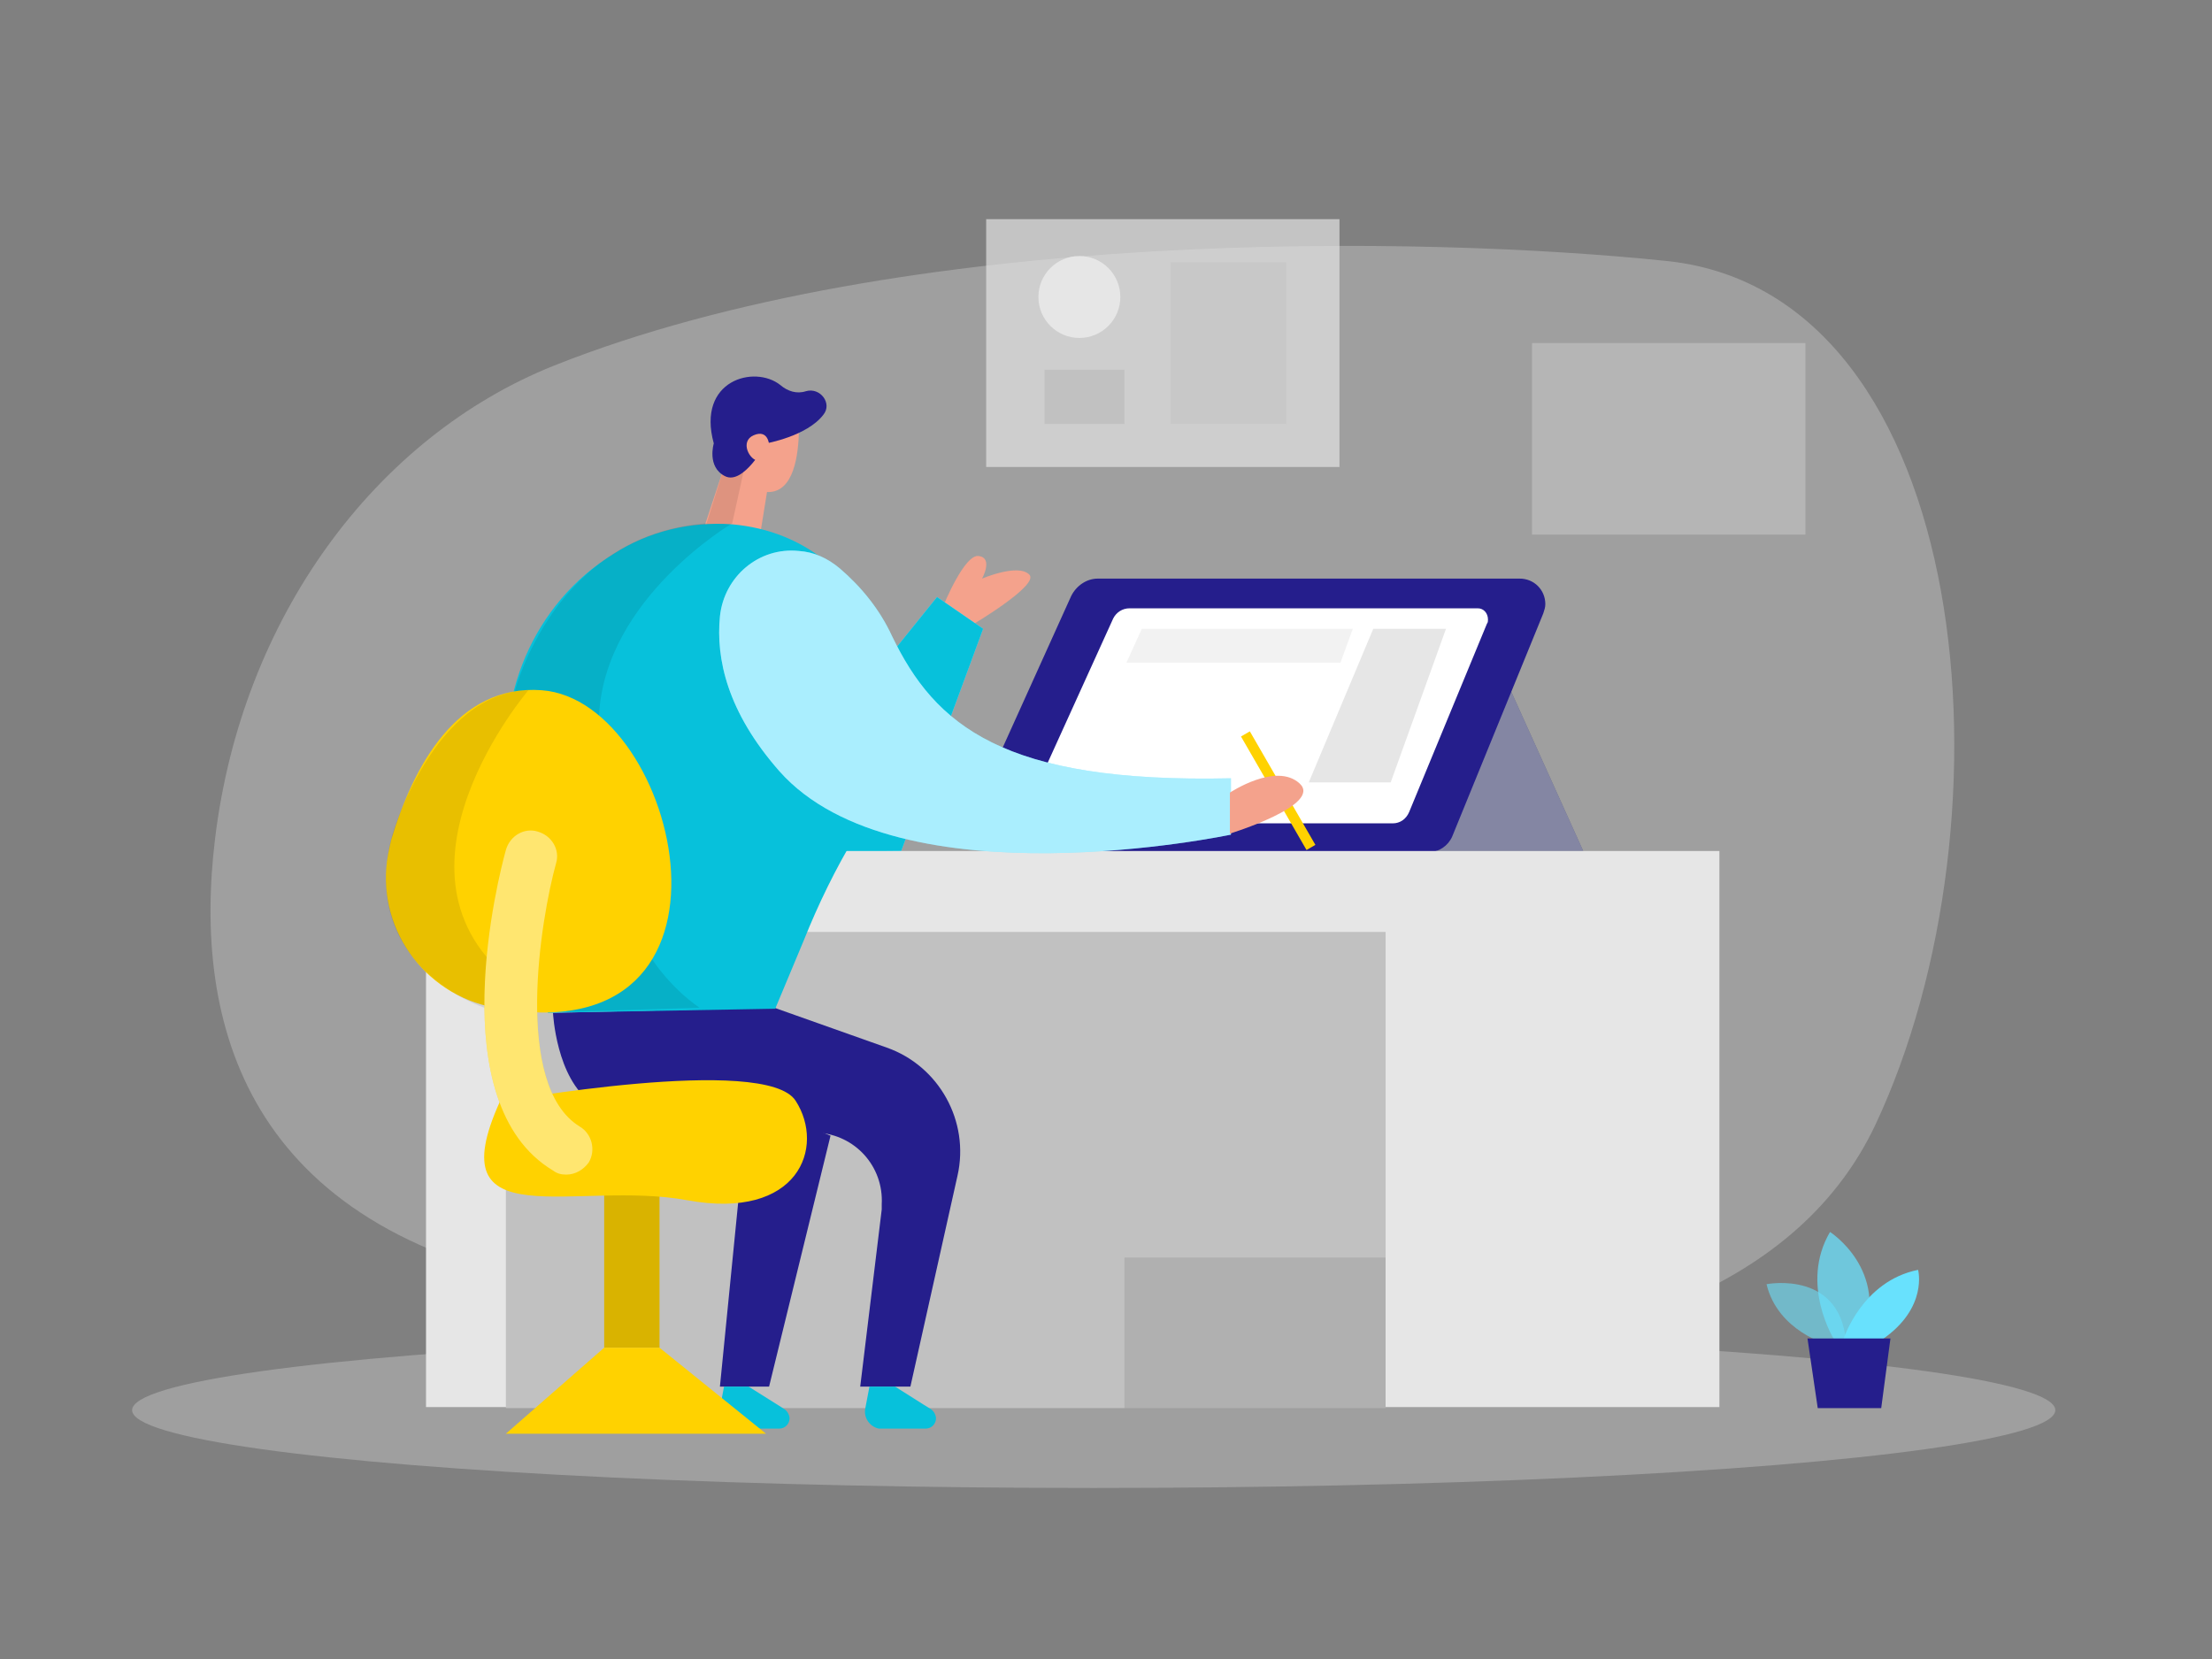 <?xml version="1.0" encoding="utf-8"?>
<!-- Generator: Adobe Illustrator 24.1.1, SVG Export Plug-In . SVG Version: 6.00 Build 0)  -->
<svg version="1.1" id="Layer_1" xmlns="http://www.w3.org/2000/svg" xmlns:xlink="http://www.w3.org/1999/xlink" x="0px" y="0px"
	 viewBox="0 0 216 162" style="enable-background:new 0 0 216 162;" xml:space="preserve">
<rect x="0" y="0" width="216" height="162" fill="#808080" stroke="none"/>
<style type="text/css">
	.st0{opacity:0.3;fill:#E6E6E6;enable-background:new    ;}
	.st1{fill:#F4A28C;}
	.st2{fill:#68E1FD;}
	.st3{fill:#07C1DB;}
	.st4{fill:#24285B;}
	.st5{opacity:0.44;fill:#FFFFFF;enable-background:new    ;}
	.st6{fill:#251E8C;}
	.st7{fill:#FFFFFF;}
	.st8{fill:#E6E6E6;}
	.st9{opacity:0.51;fill:#E6E6E6;enable-background:new    ;}
	.st10{opacity:0.66;fill:#E6E6E6;enable-background:new    ;}
	.st11{opacity:0.31;fill:#E6E6E6;enable-background:new    ;}
	.st12{fill:#C1C1C1;}
	.st13{fill:#FFD200;}
	.st14{opacity:0.15;enable-background:new    ;}
	.st15{opacity:0.58;fill:#68E1FD;enable-background:new    ;}
	.st16{opacity:0.73;fill:#68E1FD;enable-background:new    ;}
	.st17{opacity:9.000000e-02;enable-background:new    ;}
	.st18{opacity:0.45;fill:#C1C1C1;enable-background:new    ;}
</style>
<path class="st0" d="M54.1,35.7c-17.5,7-30.5,24.7-33.1,46.2c-2.2,18.1,3,38.1,33.4,43.7c59.1,11.1,114.5,14.2,128.7-15.7
	c14.1-29.9,9.8-81.1-20.2-84.4C139,23,88.3,22.1,54.1,35.7z"/>
<path class="st1" d="M92.1,59.2c0,0,2.1-5.2,3.5-4.9c1.4,0.2,0.3,2.2,0.3,2.2s3.5-1.5,4.6-0.4c1.1,1-5.7,5-5.7,5L92.1,59.2z"/>
<polygon class="st2" points="81.1,71.2 91.5,58.3 96,61.4 88,83.1 77.8,83.2 "/>
<polygon class="st3" points="81.1,71.2 91.5,58.3 96,61.4 88,83.1 77.8,83.2 "/>
<polygon class="st4" points="147.1,66.5 154.6,83.1 140.3,83.1 "/>
<polygon class="st5" points="147.1,66.5 154.6,83.1 140.3,83.1 "/>
<path class="st6" d="M95.2,79l9.4-20.8c0.5-1,1.5-1.7,2.6-1.7h41.2c1.4,0,2.5,1.1,2.5,2.5c0,0.3-0.1,0.6-0.2,0.9l-8.9,21.8
	c-0.4,0.9-1.3,1.5-2.2,1.5H97.9c-1.6,0-2.9-1.3-2.9-2.9C95,79.8,95,79.4,95.2,79z"/>
<path class="st7" d="M100.8,77.8l7.9-17.4c0.3-0.6,0.9-1,1.6-1h34c0.6,0,1,0.5,1,1.1c0,0.1,0,0.3-0.1,0.4l-7.6,18.4
	c-0.3,0.7-0.9,1.1-1.6,1.1h-33.7c-1,0-1.8-0.8-1.8-1.8C100.6,78.3,100.7,78,100.8,77.8z"/>
<polygon class="st8" points="134.1,61.4 127.8,76.4 135.8,76.4 141.2,61.4 "/>
<polygon class="st9" points="111.5,61.4 110,64.7 130.9,64.7 132.1,61.4 "/>
<rect x="96.3" y="21.4" class="st10" width="34.5" height="24.2"/>
<rect x="149.6" y="33.5" class="st11" width="26.7" height="18.7"/>
<ellipse class="st0" cx="106.8" cy="137.7" rx="93.9" ry="7.6"/>
<rect x="41.6" y="83.1" class="st8" width="126.3" height="54.3"/>
<rect x="49.4" y="91" class="st12" width="85.9" height="46.5"/>
<polygon class="st6" points="72.6,112.2 70.3,135.4 75.1,135.4 81.1,110.9 76.5,109 "/>
<rect x="59" y="112.9" class="st13" width="5.4" height="18.7"/>
<rect x="59" y="112.9" class="st14" width="5.4" height="18.7"/>
<path class="st6" d="M54,98.9c0,0,0.3,6.4,3.8,8.8c2.3,1.6,14.2,2.5,22,2.9c3.7,0.2,6.5,3.3,6.3,7c0,0.2,0,0.3,0,0.5L84,135.4h4.9
	l4.6-20.6c1.2-5.3-1.8-10.7-6.9-12.5l-11-3.9L54,98.9z"/>
<polygon class="st1" points="75.1,46.8 74,53.6 67.9,54.1 71.5,43.2 "/>
<path class="st1" d="M73.7,39.4c1.6-0.6,3.5,0.2,4.1,1.8c0.2,0.4,0.2,0.9,0.2,1.3c-0.1,2.5-0.7,6-3.5,5.5c-4.3-0.9-3.3-6.4-3.3-6.4
	C71.8,40.7,72.7,39.9,73.7,39.4z"/>
<path class="st3" d="M49.8,77.3c-1.6-9.1,2.3-18.4,10.1-23.2c3.4-2.2,7.5-3.2,11.6-2.9c14.4,1.3,19.7,17.8,12.1,30.3
	c-2,3.3-3.7,6.8-5.1,10.3l-2.8,6.7l-22.2,0.4L49.8,77.3z"/>
<path class="st3" d="M70.7,135.4l-0.4,2.1c-0.2,0.9,0.4,1.8,1.3,2c0.1,0,0.2,0,0.3,0h4.2c0.6,0,1-0.5,1-1c0-0.3-0.2-0.7-0.5-0.9
	l-3.5-2.2H70.7z"/>
<path class="st3" d="M84.9,135.4l-0.4,2.1c-0.2,0.9,0.4,1.8,1.3,2c0.1,0,0.2,0,0.4,0h4.2c0.6,0,1-0.5,1-1c0-0.3-0.2-0.7-0.5-0.9
	c-1-0.6-2.2-1.4-3.5-2.2H84.9z"/>
<path class="st2" d="M70.3,60.2c0.4-3.9,3.8-6.8,7.7-6.4c1.5,0.1,2.8,0.7,4,1.7c2.1,1.8,3.9,4,5.1,6.6c4.2,8.7,10.8,14.4,33.1,13.9
	v5.5c0,0-32.5,6.9-44.1-6.2C71,69.5,69.9,64.3,70.3,60.2z"/>
<path class="st5" d="M70.3,60.2c0.4-3.9,3.8-6.8,7.7-6.4c1.5,0.1,2.8,0.7,4,1.7c2.1,1.8,3.9,4,5.1,6.6c4.2,8.7,10.8,14.4,33.1,13.9
	v5.5c0,0-32.5,6.9-44.1-6.2C71,69.5,69.9,64.3,70.3,60.2z"/>
<path class="st15" d="M178.5,131.3c0,0-4.9-1.3-6-5.9c0,0,7.6-1.5,7.8,6.3L178.5,131.3z"/>
<path class="st16" d="M179.1,130.8c0,0-3.4-5.4-0.4-10.5c0,0,5.8,3.7,3.2,10.5L179.1,130.8z"/>
<rect x="124.3" y="70.8" transform="matrix(0.866 -0.5 0.5 0.866 -21.863 72.754)" class="st13" width="1" height="12.8"/>
<path class="st2" d="M180,130.8c0,0,1.8-5.7,7.3-6.8c0,0,1,3.7-3.5,6.8L180,130.8z"/>
<polygon class="st6" points="176.5,130.7 177.5,137.5 183.7,137.5 184.6,130.7 "/>
<path class="st1" d="M120.1,77.4c0,0,4.5-3,6.8-0.9c2.3,2.1-6.8,4.9-6.8,4.9V77.4z"/>
<path class="st17" d="M72.6,46.1l-1.1,5c0,0-12.4,7.3-13,18.7c0,0-1.9,20.4,9.8,28.6l-13,0.4l-5-31.4c0,0,3.9-15.2,18.7-16.3
	l1.5-4.8L72.6,46.1z"/>
<path class="st6" d="M69.7,43.3c0,0-0.7,2.3,1.1,3.2c1.8,0.9,4-3.2,4-3.2s4-0.7,5.6-2.8c0.9-1.1-0.3-2.7-1.7-2.3
	c-0.9,0.3-1.8,0-2.5-0.6C73.7,35.6,68,37.1,69.7,43.3z"/>
<path class="st1" d="M75.1,43.4c0,0-0.1-1.5-1.5-0.9c-1.4,0.6-0.4,2.5,0.5,2.5S75.1,43.4,75.1,43.4z"/>
<path class="st13" d="M48.8,107.6c0,0,26-4.7,28.9-0.1c2.9,4.5,0.3,11.7-10.6,9.7S42.7,121.1,48.8,107.6z"/>
<path class="st13" d="M48.3,98.4c-7-1.3-11.7-8-10.4-15c0.1-0.5,0.2-1,0.3-1.4c2.2-7.3,6.5-15.2,14.7-14.6
	C66.4,68.4,74.6,103.3,48.3,98.4z"/>
<path class="st17" d="M51.6,67.4c0,0-15.3,17.9-1.4,28.6l-2.9,2.4c0,0-12.5-4-9-16.9C38.3,81.5,42.4,67.6,51.6,67.4z"/>
<path class="st13" d="M55.3,114.7c-0.5,0-0.9-0.1-1.3-0.4C43,107.7,48.7,85.5,49.4,83c0.4-1.4,1.8-2.2,3.1-1.8
	c1.4,0.4,2.2,1.8,1.8,3.1l0,0c-1.5,5.4-4.2,21.7,2.3,25.7c1.2,0.7,1.6,2.3,0.9,3.5C57,114.2,56.2,114.7,55.3,114.7z"/>
<path class="st5" d="M55.3,114.7c-0.5,0-0.9-0.1-1.3-0.4C43,107.7,48.7,85.5,49.4,83c0.4-1.4,1.8-2.2,3.1-1.8
	c1.4,0.4,2.2,1.8,1.8,3.1l0,0c-1.5,5.4-4.2,21.7,2.3,25.7c1.2,0.7,1.6,2.3,0.9,3.5C57,114.2,56.2,114.7,55.3,114.7z"/>
<polygon class="st13" points="59,131.6 49.4,140 74.8,140 64.4,131.6 "/>
<circle class="st8" cx="105.4" cy="29" r="4"/>
<rect x="114.3" y="25.6" class="st18" width="11.3" height="15.8"/>
<rect x="102" y="36.1" class="st12" width="7.8" height="5.3"/>
<rect x="109.8" y="122.8" class="st17" width="25.5" height="14.7"/>
</svg>
